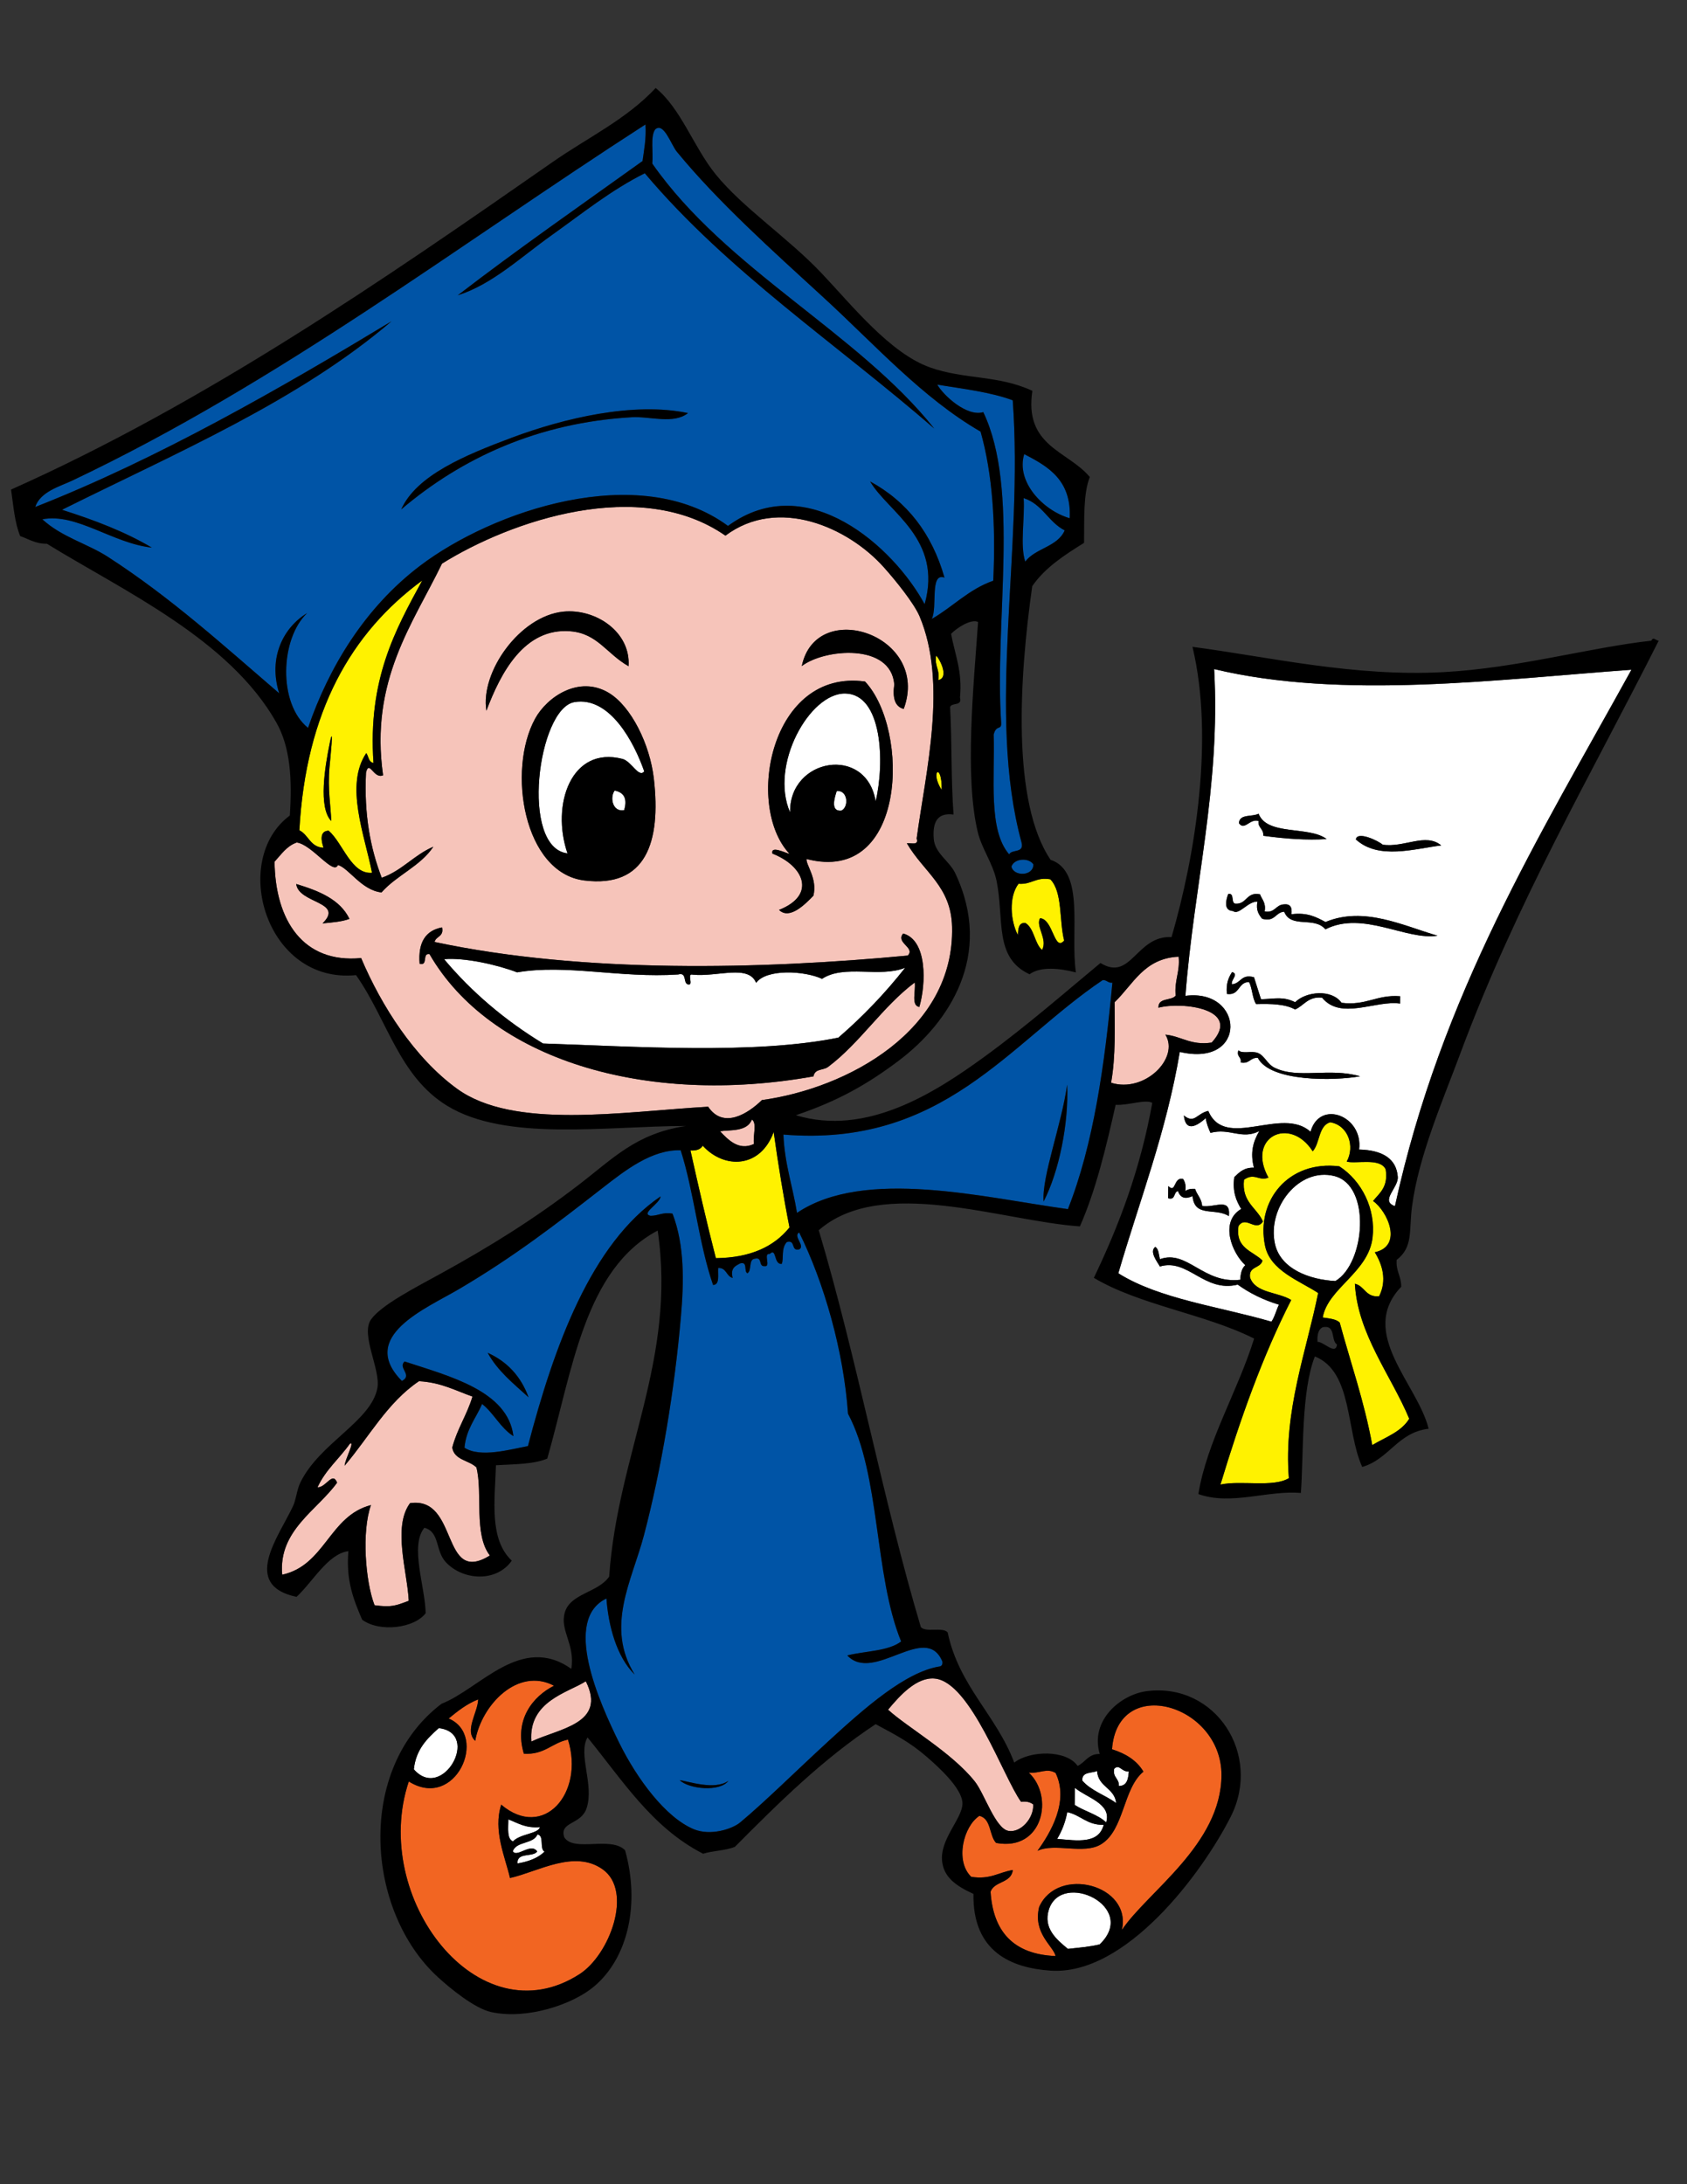<?xml version="1.0" encoding="utf-8"?>
<!-- Generator: Adobe Illustrator 14.0.0, SVG Export Plug-In . SVG Version: 6.00 Build 43363)  -->
<!DOCTYPE svg PUBLIC "-//W3C//DTD SVG 1.0//EN" "http://www.w3.org/TR/2001/REC-SVG-20010904/DTD/svg10.dtd">
<svg version="1.0" xmlns="http://www.w3.org/2000/svg" xmlns:xlink="http://www.w3.org/1999/xlink" x="0px" y="0px" width="612px"
	 height="792px" viewBox="0 0 612 792" enable-background="new 0 0 612 792" xml:space="preserve">
<rect x="0" y="0" width="612" height="792" fill="#333333" stroke="none"/>
<g id="Layer_2_x23_F6C4BA">
	<g>
		<g>
			<path fill="#F6C4BA" d="M272.76,405.94c2,1.25,0.25,6.159,0.77,8.859c-5.66,2.69-9.57-1.78-12.33-4.59
				C264.61,409.63,271.07,410.51,272.76,405.94z"/>
			<path fill="none" d="M237.21,282.42c2.61,22.95-2.85,39.64-25.27,36.84c-21.98-2.74-28.05-39.97-17.82-58.66
				c4.32-7.89,15.9-15.82,26.69-9.39C228.95,256.07,235.79,269.88,237.21,282.42z M225.8,275.18c3.27,0.84,5.9,7.02,7.91,4.53
				c-3.62-10.42-12.45-27.32-25.34-25.12c-13.25,2.27-19.83,52.78-2.5,54.85C199.85,291.95,207.13,270.39,225.8,275.18z
				 M226.44,293.78c1.02-3.6,0.46-6.31-3.45-7.13C221.15,289.09,222.18,294.56,226.44,293.78z"/>
			<path fill="#F6C4BA" d="M374.82,654.28c0.27,5.069-4.57,10.39-8.98,9.609c-4.729-0.83-8.71-13.489-12.16-17.859
				c-8.3-10.53-24.609-19.75-31.52-26.09c4.3-5.16,10.39-11.921,16.97-11.29c13.021,1.27,24.83,35.77,31.28,44.68
				C372.46,653.08,373.8,653.52,374.82,654.28z"/>
			<path fill="#F6C4BA" d="M212.52,609.63c7.72,15.46-9.7,17.08-19.76,21.87C191.57,616.79,206.24,613.71,212.52,609.63z"/>
			<path fill="#F6C4BA" d="M172.83,532.09c2.37,9.2-1.06,24.29,4.89,31.94c-17.94,11.109-11.14-21.57-28.97-18.98
				c-6.42,8.67-0.93,25.07-0.47,35.41c-4.73,1.78-6.29,2.45-12.41,1.6c-3.32-8.63-4.72-26.729-1.29-36.31
				c-15.15,3.88-16.59,21.84-32.2,25.25c-1.49-15.99,12.71-23.36,19.91-33.38c-1.68-4.26-4.05,1.87-7.1,1.68
				c2.88-6.31,7.92-10.41,11.72-15.78c2.01-1.199-1.73,5.54-1.88,7.94c8.84-10.37,15.51-22.95,26.96-30.63
				c7.95,0.42,13.26,3.41,19.41,5.57c-1.98,6.64-5.54,11.659-7.33,18.489C164.75,529.47,170.16,529.45,172.83,532.09z"/>
			<path fill="#F6C4BA" d="M420.25,365.4c8.53-2.27,30.54,0.38,19.31,12.65c-7.71,1.1-10.829-2.27-16.779-2.88
				c5.22,8.55-7.59,21.27-19.71,17.44c1.75-9.73,1.26-20.47,1.27-29.19c6.78-6.5,10.69-15.94,23.24-16.52
				c0.54,5.64-1.62,8.52-1.08,14.15C424.88,362.98,420.1,361.66,420.25,365.4z"/>
			<path fill="#F6C4BA" d="M345.39,336.08c0.92,37.59-37.939,58.55-69,62.82c-4.82,4.729-13.9,10.739-19.5,2.399
				c-31.32,1.82-70.6,8.38-91.1-6.52c-15.43-11.21-27.44-30.06-34.78-47.38c-21.13,2.02-31.16-13.76-31.41-34.94
				c2.41-2.61,4.37-5.68,8.06-6.97c5.57,0.78,13.36,12.11,14.94,8.16c3.94,1.13,8.53,9.16,15.8,9.95
				c5.54-6.27,14.08-9.48,18.81-16.57c-7,2.97-11.35,8.67-18.73,11.26c-4.07-10.6-6.46-22.83-5.7-38.14
				c1.17-4.88,2.76,2.48,6.19,0.97c-4.89-34.39,10.93-55.12,21.37-76.74c24.95-15.58,71.84-31.68,102.83-10.15
				c19.17-14.35,44.51-2.99,57.39,11.39c4.4,4.9,11.061,13.18,13.04,17.87c10.221,24.24,2.24,56.27-1.06,80.55
				c0.85,2.67-2,1.54-3.57,1.72C335.19,316.38,345.03,321.35,345.39,336.08z M333.5,365.13c2.46-8.24,2.97-24.22-5.85-26.63
				c-2.891,3.37,4.529,5.06,1.67,7.99c-52.94,5.01-117.73,6.57-171.68-4.93c0.53-2.16,3.45-1.84,2.73-5.28
				c-5.92,1.1-8.77,5.36-8.14,13.18c3.2,0.89,0.79-3.97,3.58-3.5c21.99,38.09,78.11,55.26,139.29,44.34
				c0.57-2.96,3.47-2.05,5.36-3.47c11.61-8.74,19.71-21.83,31.38-30.57C332.28,359.33,330.42,364.64,333.5,365.13z M327.85,257.06
				c9.86-26.75-31.76-40.63-36.979-15.54c8.18-6.27,32.31-8.46,33.55,6.64C323.77,252.87,324.52,256.22,327.85,257.06z
				 M292.6,311.48c36.38,9.46,37.55-46.97,21.209-64.35c-34.209-4.72-43.7,45.15-27.379,62.49c-1.4-0.27-6.99-3.19-6.2-0.08
				c11.11,4.27,16.27,14.88,2.39,20.4c3.87,3.78,9.66-2.27,12.46-5.15C296.63,318.6,292.29,313.55,292.6,311.48z M211.94,319.26
				c22.42,2.8,27.88-13.89,25.27-36.84c-1.42-12.54-8.26-26.35-16.4-31.21c-10.79-6.43-22.37,1.5-26.69,9.39
				C183.89,279.29,189.96,316.52,211.94,319.26z M228.02,241.57c0.85-12.44-11.97-20.96-23.64-19.79
				c-15.89,1.61-30.23,22.03-27.92,35.93c5.12-13.59,13.67-30.2,30.48-28.81C216.78,229.71,220.03,237.05,228.02,241.57z
				 M126.77,333.18c-3.46-7.11-11.11-10.15-19.31-12.64c0.87,7.17,17.61,6.33,9.55,14.29C120.46,334.48,124.02,334.25,126.77,333.18
				z"/>
		</g>
	</g>
</g>
<g id="Layer_3_x23_FFFFFF">
	<g>
		<g>
			<path fill="#FFFFFF" d="M591.84,242.85c-33.17,60.13-69.04,117.5-85.79,194.5c-5.55-1.909,1.32-6.64,1.03-10.609
				c-0.47-6.431-5.271-9.681-14.03-9.92c1.57-12.19-14.33-18.311-17.62-6.431c-10.35-9.449-31.05,6.87-37.09-7.569
				c-4.24,0.92-4.95,4.84-8.87,1.649c0.69,6.431,5,3.58,7.95,0.99c0.271,2.07,1.021,3.67,1.7,5.33c7.03-1.9,11.34,2.62,17.72-0.65
				c-2.25,3.811-3.359,7.83-1.95,13.261c-3.59-0.101-5.33,1.699-7.13,3.439c-0.72,5.37,0.75,8.601,2.51,11.54
				c-7.909,4.65-3.35,15.97,1.5,20.39c-1.279,1.07-1.72,3.021-1.84,5.28c-13.43,1.58-19.3-11.06-29.12-7.46
				c-0.47-1.59-0.399-3.689-1.71-4.45c-2.3,1.74,0.841,5.53,1.681,7.101c10.229-3.061,16.02,9.569,28.239,6.569
				c4.301,3.101,9.25,5.551,14.95,7.28c-0.989,1.97-1.52,4.42-2.729,6.16c-18.87-5.51-40.65-8.18-55.54-17.55
				c7.71-26.47,17.359-50.96,22.3-80.27c24.75,5.84,23.53-23.12,2.04-20.33c3.03-39.94,12.8-75.75,10.42-118.49
				C486.96,253.79,544.06,246.3,591.84,242.85z M480.82,336.98c13.64-6.91,29.34,4.14,40.689,2.31
				c-12.25-3.52-26.64-10.81-40.649-4.96c-3.29-1.74-6.5-3.57-12.36-2.82c0.28-2.31-0.27-3.81-2.61-3.58
				c-3.14,0.06-3.26,3.24-7.109,2.57c0.56-3.17-0.971-4.3-1.69-6.22c-5.03-0.98-4.64,3.61-8.899,3.42
				c-1.82-0.26-0.16-3.92-2.61-3.58c-0.84,2.22-1.78,6.05,1.689,6.22c2.25,1.67,5.301-3.49,8.9-3.42c-0.62,3.22,0.53,4.72,1.69,6.22
				c4.76,1.3,4.72-2.33,8-2.55C468.36,336.84,476.72,332.13,480.82,336.98z M522.83,306.56c-5.62-4.72-13.51,0.92-21.24-0.28
				c-1.59-1.43-9.27-5.05-9.71-1.9C500.1,311.91,513.28,307.71,522.83,306.56z M507.91,363.9c0.01-0.88,0.02-1.77,0.04-2.65
				c-8.53-0.69-12.311,3.51-21.28,2.37c-3.56-5.04-12.87-4.14-16.82-0.22c-4.3-2.07-6.739-1.3-12.38-1.05
				c-0.83-2.69-1.739-5.3-2.55-8c-4.76-1.31-4.72,2.32-8,2.55c-0.51-1.59,2.64-3.64,0.061-4.43c-1.301,1.95-2.28,4.24-1.881,7.94
				c4.74,0.68,3.94-4.33,8.03-4.32c1.21,2.32,1.15,5.87,2.55,8c5.561-0.17,10.74,0.03,14.141,1.96c3.279-1.41,4.649-4.79,9.79-4.29
				C486.44,370.08,498.99,362.6,507.91,363.9z M493.4,390.27c-11.2-3.25-22.381,1.06-30.95-3.07c-2.8-1.35-3.59-4.37-6.12-5.39
				c-2.25-0.9-5.69,0.46-7.07-0.98c-0.77,2.49,1.221,2.31,0.83,4.44c3.23,0.62,3.42-1.87,6.21-1.69
				C460.79,392.36,484.15,391.94,493.4,390.27z M458.26,303.05c7.78,1.08,15.99,1.69,23,1.19c-6.399-4.84-21.6-1.1-24.67-9.18
				c-2.3,1.22-7.01-0.02-7.13,3.44c2.01,2.87,3.97-1.83,7.1-0.79C456.29,300.3,458.52,300.46,458.26,303.05z M445.81,440.98
				c0.721-6.961-4.989-3-9.689-3.671c-0.2-2.72-1.87-4-2.58-6.229c-1.54-0.08-2.75,0.16-3.55,0.84c0.31-2.05-0.09-3.4-0.82-4.439
				c-3.52-0.801-2.47,5.439-5.35,2.59c-0.021,1.47-0.04,2.949-0.061,4.42c2.83,0.819,1.87-2.271,3.58-2.61
				c0.91,2.57,2.641,2.98,5.28,1.851C433.36,441.65,440.94,437.78,445.81,440.98z"/>
			<path fill="none" d="M237.21,282.42c2.61,22.95-2.85,39.64-25.27,36.84c-21.98-2.74-28.05-39.97-17.82-58.66
				c4.32-7.89,15.9-15.82,26.69-9.39C228.95,256.07,235.79,269.88,237.21,282.42z M225.8,275.18c3.27,0.84,5.9,7.02,7.91,4.53
				c-3.62-10.42-12.45-27.32-25.34-25.12c-13.25,2.27-19.83,52.78-2.5,54.85C199.85,291.95,207.13,270.39,225.8,275.18z
				 M226.44,293.78c1.02-3.6,0.46-6.31-3.45-7.13C221.15,289.09,222.18,294.56,226.44,293.78z"/>
			<path fill="#FFFFFF" d="M484.07,426.44c13.479,3.409,11.21,31.689,0.38,38.069c-9.36-0.47-19.97-4.37-21.95-13.569
				C459.7,437.97,471.18,423.18,484.07,426.44z"/>
			<path fill="#FFFFFF" d="M404.2,641.38c1.899-1.92,2.6,1.18,5.3,0.96c-0.19,2.79-0.69,5.271-3.61,5.26
				C406.07,644.81,403.58,644.62,404.2,641.38z"/>
			<path fill="#FFFFFF" d="M398,642.19c0.33,5.79,6.33,6.06,6.92,11.6c-3.939-2.86-9.15-4.48-12.28-8.13
				C392.38,642.4,395.9,643.03,398,642.19z"/>
			<path fill="#FFFFFF" d="M389.95,648.28c4.149,3.55,13.45,5.68,11.34,12.54c-3.01-2.891-7.84-4.021-11.42-6.351
				C389.89,652.41,389.92,650.34,389.95,648.28z"/>
			<path fill="#FFFFFF" d="M387.18,657.09c4.9,1.05,7.11,4.73,13.21,4.61c-1.83,6.96-9.42,5.77-16.88,5.08
				C385.19,664.03,386.46,660.84,387.18,657.09z"/>
			<path fill="#FFFFFF" d="M380.51,692.42c4.58-14.34,32.681-1.01,18.42,12.63c-3.529,0.86-7.569,1.19-11.52,1.62
				C383.34,703.34,378.35,699.18,380.51,692.42z"/>
			<path fill="#FFFFFF" d="M298.22,354.93c8.09-5.34,20.97-0.26,30.16-4.03c-7.29,9.26-15.38,17.71-24.24,25.35
				c-30.62,6.23-74.63,3.17-107.15,2.13c-13.8-8.41-25.8-18.56-35.89-30.58c7.55-0.64,19.42,2.06,26.5,4.78
				c17.89-3.05,37.23,2.16,58.41,0.77c3.31-0.89,1.7,3.01,3.5,3.59c2.39,0.66-0.58-4.18,1.81-3.52c9.09,0.87,20.21-3.81,22.98,2.96
				C278.09,351.23,291.85,351.99,298.22,354.93z"/>
			<path fill="#FFFFFF" d="M306.67,251.47c13.44,0.27,14.33,25.05,11,39.09c-3.4-20.56-31.46-15.69-31.04,4.02
				C279.1,277.41,293.72,251.2,306.67,251.47z"/>
			<path fill="#FFFFFF" d="M303.55,286.83c4.03-0.42,4.49,5.78,1.68,7.11C301.03,294.36,302.88,288.89,303.55,286.83z"/>
			<path fill="#FFFFFF" d="M233.71,279.71c-2.01,2.49-4.64-3.69-7.91-4.53c-18.67-4.79-25.95,16.77-19.93,34.26
				c-17.33-2.07-10.75-52.58,2.5-54.85C221.26,252.39,230.09,269.29,233.71,279.71z"/>
			<path fill="#FFFFFF" d="M222.99,286.65c3.91,0.82,4.47,3.53,3.45,7.13C222.18,294.56,221.15,289.09,222.99,286.65z"/>
			<path fill="#FFFFFF" d="M194.97,665.17c2.59,0.39,0.64,5.21,2.57,6.24c-2.37,2.35-5.81,3.6-9.79,4.29
				c-0.31-4.2,5.49-2.141,7.14-4.33c-2.27-3.42-7.43,2.439-8.86-0.12C187.38,667.55,193.51,668.76,194.97,665.17z"/>
			<path fill="#FFFFFF" d="M184.42,659.72c3.44,1.311,6.22,3.261,11.47,2.811c-0.69,2.47-7.1,2.33-9.81,5.18
				C183.83,666.7,184.41,662.94,184.42,659.72z"/>
			<path fill="#FFFFFF" d="M159.18,626.63c15.38,1.76,1.3,26.82-9.05,14.93C150.91,634.29,154.97,630.38,159.18,626.63z"/>
		</g>
	</g>
</g>
<g id="Layer_4_x23_0054A6">
	<g>
		<g>
			<path fill="none" d="M237.21,282.42c2.61,22.95-2.85,39.64-25.27,36.84c-21.98-2.74-28.05-39.97-17.82-58.66
				c4.32-7.89,15.9-15.82,26.69-9.39C228.95,256.07,235.79,269.88,237.21,282.42z M225.8,275.18c3.27,0.84,5.9,7.02,7.91,4.53
				c-3.62-10.42-12.45-27.32-25.34-25.12c-13.25,2.27-19.83,52.78-2.5,54.85C199.85,291.95,207.13,270.39,225.8,275.18z
				 M226.44,293.78c1.02-3.6,0.46-6.31-3.45-7.13C221.15,289.09,222.18,294.56,226.44,293.78z"/>
			<path fill="#0054A6" d="M366.93,314.23c0.971-3.01,6.311-3.35,7.971-0.78C374.85,317.85,367.68,317.84,366.93,314.23z"/>
			<path fill="#0054A6" d="M370.58,305.43c1.09,4.1-3.5,2.39-4.48,4.36c-7.67-8.84-5.149-27.6-5.619-43.45
				c0.96-3.79,2.949-1.32,2.71-4.39c-2.46-36.74,6.869-84.57-6.48-112.51c-5.94,1.82-14.49-6.09-16.68-9.96
				c9.47,1.54,19.359,2.69,27.359,5.67C371.39,199.51,357.75,258.42,370.58,305.43z"/>
			<path fill="#0054A6" d="M386.24,192.32c-2.59,6-10.63,6.42-14.311,11.32c-1.979-5.94-0.09-15.64-0.58-23.02
				C378.13,182.75,380.34,189.33,386.24,192.32z"/>
			<path fill="#0054A6" d="M371.56,164.68c8.83,4.51,17.171,9.5,16.511,23.24C378.13,185.02,368.51,174.47,371.56,164.68z"/>
			<path fill="#0054A6" d="M400.02,355.39c1.591-0.09,1.851,1.11,3.53,0.93c-2.81,30.01-6.88,58.73-16.14,82.121
				c-30.32-4.141-73.65-15.16-98.28,1.35c-1.54-9.56-4.5-17.75-4.93-28.39C342.12,416.15,366.05,378.24,400.02,355.39z
				 M378.6,435.67c5.551-10.75,9.16-28.27,8.53-42.38C385.22,407.46,377.83,426.86,378.6,435.67z"/>
			<path fill="#0054A6" d="M341.87,602.49c0.13,1.04-0.22,1.58-0.91,1.76c-12.43,1.92-27.33,15.12-40.2,26.91
				c-12.43,11.399-23.15,22.1-32.26,29.68c-2.85,2.37-10.75,4.98-16.85,2.43c-10.08-4.21-20.43-17.979-27.03-31.34
				c-7.44-15.069-20.55-44.689-4.62-52.3c0.7,9.75,3.65,21.11,10.26,27.58c-10.8-17.35-0.99-34.09,3.32-50.41
				c6.33-23.939,11.14-52.729,13.45-79.5c1.06-12.319,1.4-25.59-3.05-37.22c-3.55-0.66-5.06,0.78-7.98,0.78
				c-3.72-0.79,3.45-4.42,3.64-7.03c-25.23,17.16-38.61,54.26-48.12,90.54c-6.44,1.17-17.23,4.35-23.02,0.58
				c0.64-6.82,4.16-10.67,6.4-15.851c4.3,3.391,6.64,8.681,11.36,11.66c-2-16.43-23.15-21.71-39.48-27.08
				c-2.59,2.351,3.12,4.94-0.98,7.07c-16.01-16.18,8.71-26.23,20.8-33.36c19.86-11.71,34.84-23.27,51.83-36.5
				c8.43-6.56,18.05-14.109,28.51-13.79c4.89,15.33,6.54,33.83,11.75,48.851c2.53-0.09,1.66-3.67,1.85-6.17
				c3.11-0.12,2.87,3.02,5.26,3.609c-0.91-3.63,1.01-4.35,2.73-5.279c2.87-0.75,1.2,2.899,2.61,3.58
				c1.72-0.921,0.28-5.101,2.72-5.28c2.86-0.74,1.18,2.93,3.51,2.7c2.46,0.43-0.63-4.83,1.83-4.4c2.65-2.479,1.35,3.82,4.38,3.6
				c0.84-1.8-0.32-5.59,1.87-7.939c3.31-0.9,1.36,3.34,4.39,2.71c2.55-1.23-2.34-4.83,0.08-6.19
				c9.06,18.261,16.15,43.101,17.72,65.74c11.851,22.25,9.38,58.44,19.271,82.58c-4.69,3.56-12.98,3.42-19.54,5.06
				C317.02,610.54,335.85,588.01,341.87,602.49z M264.27,645.73c-5.09,3.56-14.71,0.109-17.7-0.23
				C249.9,648.72,261.09,649.9,264.27,645.73z M191.75,506.67c-2.74-7.52-7.67-12.91-14.83-16.13
				C180.56,497.18,186.34,501.75,191.75,506.67z"/>
			<path fill="#0054A6" d="M355.73,156.51c4.329,15.3,5.55,33.62,4.6,54.06c-8.91,3.11-14.66,9.47-22.311,13.87
				c2.16-4.21-0.829-16.97,4.62-14.99c-4.55-15.96-13.55-27.57-26.979-34.88c6.359,11.01,26.46,20.8,19.77,44.52
				c-11.109-20.58-42.67-49.37-71.33-28.39c-32.4-23.82-85.66-5.33-111.73,14.46c-20.07,15.23-33.11,36.89-40.62,58.78
				c-10.99-8.84-10.05-32.43-0.33-41.62c-8.51,5.13-14.25,16.02-10.13,29.08c-19.97-17.14-39.19-34.68-62.19-49.51
				c-7.47-4.81-16.72-7.13-23.73-13.59c12.31-2.42,25.53,8.74,39.7,10.26c-9.66-5.73-20.84-9.99-32.57-13.71
				c41.78-20.8,85.66-39.44,119.53-68.35c-40.53,24.47-84.79,49.9-129.25,67.34c1.82-5.57,8.96-7.46,13.4-9.56
				c75.18-35.67,139.63-85.13,207.98-129.15c0.32,5.12-0.49,9.06-1.06,13.26c-22.47,16.11-45.23,31.91-67.04,48.69
				c12.5-3.96,22.89-13.84,33.92-21.68c11.13-7.92,21.82-16.56,33.94-22.57c30.07,35.66,69.75,61.96,105.01,92.57
				c-27.689-34.78-75.4-57.62-102.3-96.08c0.43-4.03-0.77-9.76,1.04-12.38c3.09-2.86,5.79,5.55,7.86,8.07
				c14.97,18.23,34.49,35.69,53.3,52.94C317.26,124.84,334.61,144.32,355.73,156.51z M229.21,151.29c6.67-0.38,15.1,2.65,20.38-1.5
				c-19.72-4.16-45.09,1.88-63.85,8.89c-16.99,6.35-34.63,13.64-40.19,26.03C167.57,166,195.27,153.23,229.21,151.29z"/>
		</g>
	</g>
</g>
<g id="Layer_5_x23_FFF200">
	<g>
		<g>
			<path fill="#FFF200" d="M280.67,410.47c1.65,11.79,3.52,23.36,5.74,34.601c-5.66,7.05-14.32,11.01-26.71,11.149
				c-3.3-12.8-6.29-25.91-9.22-39.069c2.2,0.159,3.68-0.41,4.45-1.71C262.73,424,275.85,423.69,280.67,410.47z"/>
			<path fill="#FFF200" d="M511.23,514.44c-2.9,4.8-8.631,6.689-13.41,9.56c-2.891-15.82-7.811-29.67-11.801-44.42
				c-1.319-1.33-3.869-1.48-6.17-1.85c1.851-10.61,16.62-16.351,18.08-28.98c1.2-10.27-3.83-20.51-12.05-25.83
				c-18.45-2.28-30.37,12.46-26.939,28.86c1.89,8.979,12.489,12.63,19.25,17.069c-4.221,21.091-12.591,42.69-10.62,67.141
				c-5.67,3.46-17.38,0.7-24.82,2.33c7.17-23.74,15.26-46.53,25.67-66.94c-4.75-2.939-13.04-2.439-14.939-8.17
				c-0.561-4.16,3.859-3.21,4.51-6.13c-3.54-3.54-9.91-4.33-8.69-12.51c2.67-3.99,6.21,2.33,8.87-1.65
				c-2.25-5.09-7.8-6.97-6.88-15.14c3.85-2.721,5.43,0.67,8.87-0.771c-8.13-14.59,7.729-22.58,16.06-9.529
				c2.66-2.95,2.05-9.25,6.33-10.54c6.58,1.069,9.05,8.75,6.01,14.25c3.24,0.96,12.11-1.54,14.131,2.84
				c0.989,6.399-2.19,8.52-4.58,11.45c5.34,3.8,10.909,16.34,0.64,18.6c2.77,4.55,4.46,10.18,1.56,15.95
				c-4.96,0.46-5.17-3.7-8.79-4.54C492.5,483.76,504.66,498.7,511.23,514.44z"/>
			<path fill="#FFF200" d="M386.05,341.04c-3.609,4.28-3.99-7.86-8.75-8.08c-1.7,2.91,2.9,7.6,0.73,11.52
				c-2.811-2.51-2.771-7.79-6.061-9.82c-2.489-0.16-2.58,2.13-2.72,4.39c-2.7-5.2-3.35-13.86,0.25-18.59
				c4.74,0.38,6.25-2.55,11.53-1.62C385.54,323.48,384.2,333.81,386.05,341.04z"/>
			<path fill="#FFF200" d="M341.62,286.45C337.19,279.6,341.79,276.2,341.62,286.45L341.62,286.45z"/>
			<path fill="#FFF200" d="M339.61,237.74c1.319,1.19,4.84,8.06,0.77,8.86C341.05,242.74,338.94,241.59,339.61,237.74z"/>
			<path fill="#FFF200" d="M153.18,210.48c-9.83,18.02-19.77,35.92-17.69,66.16c-1.82-0.27-1.74-2.38-2.61-3.57
				c-7.9,11.66-0.57,29.77,2.08,43.4c-7.55,0.65-10.51-10.73-15.73-15.26c-3.48,0.08-2.64,3.94-1.86,6.18
				c-4.87-0.2-5.38-4.66-8.77-6.32C110.97,258.05,127.37,229.43,153.18,210.48z M119.53,278.2c0.21-2.34,1.74-16.78,0.12-8.85
				c-1.75,8.51-4.24,23.44,0.51,28.34C120.03,292.38,118.81,286.3,119.53,278.2z"/>
		</g>
	</g>
</g>
<g id="Layer_6_x23_F26522">
	<g>
		<g>
			<path fill="none" d="M237.21,282.42c2.61,22.95-2.85,39.64-25.27,36.84c-21.98-2.74-28.05-39.97-17.82-58.66
				c4.32-7.89,15.9-15.82,26.69-9.39C228.95,256.07,235.79,269.88,237.21,282.42z M225.8,275.18c3.27,0.84,5.9,7.02,7.91,4.53
				c-3.62-10.42-12.45-27.32-25.34-25.12c-13.25,2.27-19.83,52.78-2.5,54.85C199.85,291.95,207.13,270.39,225.8,275.18z
				 M226.44,293.78c1.02-3.6,0.46-6.31-3.45-7.13C221.15,289.09,222.18,294.56,226.44,293.78z"/>
			<path fill="#F26522" d="M403.41,634.29c2.01-27.29,39.79-16.29,39.71,9.38c-0.07,25.19-27,42.41-36.15,56.18
				c3.84-16.43-23.29-23.47-29.989-8.369c-2.341,9.569,5.17,14.18,5.96,17.789c-15.221-0.609-22.66-8.8-23.591-23.329
				c1.42-3.921,7.53-3.04,8.07-7.86c-5.06,0.78-8.17,3.57-15.08,2.46c-5.99-5.771-2.8-18.35,2.95-22.1
				c4.37,0.989,3.49,7.079,6.07,9.819c17.02,3.16,21.149-16.899,11.84-25.51c4.2,0.39,6.41-1.79,9.74,0.12
				c5.029,10.38-2,21.96-6.57,28.25c6.26-2.98,16.8,1.439,23.05-2.36c8.5-5.17,7.9-20.22,15.39-26.35
				C412.41,638.34,408.38,635.86,403.41,634.29z"/>
			<path fill="#F26522" d="M218.7,677.88c10.98,7.9,2.52,30.89-8.47,37.96c-36.76,23.65-76.02-27.78-61.93-69.87
				c16.96,10.66,29.01-16.64,14.47-22.83c3.23-2.659,6.51-5.279,10.71-6.939c-0.19,4.92-5.11,11.34-1.08,15.04
				c2.25-13,15.44-26.891,28.59-19.99c-7.54,3.79-14.64,12.26-10.95,24.65c7.47,0.479,10.17-3.92,16.01-5.11
				c6.06,19.46-8.91,36.59-24.22,23.59c-3.02,9.36,1.43,18.99,3.19,26.601C195.27,678.67,208.43,670.5,218.7,677.88z"/>
		</g>
	</g>
</g>
<g id="Layer_1_x23_000000">
	<g>
		<g>
			<path fill="none" d="M622.3,14.85c-3.31,250.19-6.62,500.38-9.93,750.57c-212.13-2.81-424.26-5.61-636.39-8.42
				c3.31-250.49,6.63-500.97,9.94-751.46c211.25,2.8,422.49,5.6,633.74,8.39C620.92,13.87,622.17,13.82,622.3,14.85z M601.72,232.35
				c-1.05-0.14-1.989-1.6-2.66-0.03c-22.38,2.45-48.3,9.94-75.39,11.39c-32.439,1.75-63.22-5.49-91.07-9.17
				c7.94,33.08,1,75.78-7.59,105.25c-12.83-0.68-14.63,16.31-25.79,9.39c-12.35,10.22-26.55,22.68-42.06,33.97
				c-18.17,13.24-42.92,28.97-68.44,21.23c14.96-5.05,25.72-11.01,37.44-19.87c18.04-13.63,34.47-38.14,20.37-67.89
				c-2.11-4.46-7.4-7.19-7.8-12.5c-0.461-6.09,1.35-9.53,7.199-8.76c-0.949-12.47-0.56-26.25-1.26-38.97
				c0.58-1.79,4.48-0.18,3.59-3.49c0.92-9.63-1.88-15.64-3.229-23.06c2.01-2.14,7.34-5.58,9.79-4.3
				c-1.641,23.35-4.931,55.97-0.12,76.14c1.45,6.09,5.56,11.46,6.84,17.79c2.83,13.94-1.021,27.79,11.95,33.8
				c4.109-3,11.26-2.11,16.83-0.66c-2.181-14.48,3.489-36.6-9.2-40.85c-14.13-20.9-11.39-65.89-6.65-99.23
				c4.73-6.81,11.73-11.28,18.8-15.69c0.11-8.56-0.34-17.69,2.08-23.87c-7.88-9.51-23.92-11.07-20.83-31.26
				c-12.55-5.79-24.619-4.05-37.069-8.46c-14.641-5.19-28.46-22.65-39.38-34.16c-12.35-13.03-28.49-23.61-38.48-35.92
				c-7.94-9.8-12.52-23.77-21.72-31.27c-10.81,11.51-24.47,17.84-37.53,26.94C138.92,101.63,74.57,146.02,4.01,177.52
				c0.86,5.86,1.32,12.11,3.32,16.87c3.11,1.05,5.48,2.81,9.7,2.78c27.78,17.11,66.14,34.56,83.24,64.84
				c5.01,8.87,5.77,20.31,4.86,33.71c-21.72,16.11-8.64,61.15,24.03,57.86c11.37,16.15,15.55,36.65,33.01,47.35
				c21.34,13.09,57.46,7.4,86.66,7.351c-18.18,2.779-26.15,11.6-39.24,21.609c-16.03,12.25-31.66,22.03-50,32.091
				c-9.19,5.039-21.32,11.26-25.01,16.489c-3.85,5.48,3.56,18.17,2.33,24.82c-2.22,12.03-20.84,19.86-27.89,34.15
				c-1.38,2.8-1.54,6.21-2.78,8.819c-5.31,11.19-18.74,28.521,1.34,32.771c5.85-5.41,11.44-15.681,18.81-16.57
				c-0.95,10.83,2.01,17.85,4.98,24.85c6.43,4.721,18.99,3.03,23.05-2.35c-0.15-9.51-5.84-24.44-0.47-30.99
				c5.68,1.511,3.88,8.311,7.8,12.5c6.22,6.65,18.35,7.37,23.91-0.569c-8.27-7.78-6.15-21.841-5.74-34.601
				c6.61-0.39,13.67-0.319,18.62-2.41c9.11-31.92,13.51-68.67,40.05-82.68c6.89,46.74-14.52,80.78-17.6,125.47
				c-4.02,5.87-14.1,6.03-16.11,13.07c-1.85,6.5,3.82,11.43,2.39,20.39c-18.21-12.85-33.13,7.21-47.09,12.65
				c-31.22,23.69-27.48,75.21-1.31,99.14c4.47,4.08,13.26,11.32,19.31,12.65c12.91,2.83,29.51-2.7,37.3-9.25
				c12.52-10.53,16.68-30.17,11.28-49.42c-5.25-5.28-18.58,0.83-22.07-4.72c-1.84-5.771,6.07-4.37,8.11-10.521
				c2.83-8.54-3.23-19.59,0.34-25.67c12.61,15.39,23.3,32.65,41.93,42.17c3.57-1.13,8.24-1.12,11.54-2.51
				c15.89-15.98,31.9-31.84,51.05-44.47c6.47,3.489,12.18,6.329,18.439,11.75c3.7,3.21,13.051,11.42,13.051,17
				c0.01,5.52-8.37,13.02-7.36,21.14c0.69,5.58,4.89,8.71,11.35,11.66c-0.31,21.22,14,26.85,27.96,27.819
				c27.271,1.881,54.96-35.25,65.37-55.8c11.44-22.58-5.5-48.689-30.39-45.55c-9.561,1.21-20.75,10.61-17.12,22.79
				c-4.18-0.1-5.21,3.03-8.02,4.32c-4.171-5.95-17.41-5.58-23-1.19c-6.5-17.26-20.04-27.66-24.16-47.229
				c-1.79-2.051-7.931,0.14-9.721-1.9c-13.88-46.48-23.159-97.43-37.04-143.91c22.78-19.93,66.58-3.31,94.74-1.399
				c5.811-13.171,9.46-28.561,12.971-44.091c4.42,0.32,10.729-2.109,13.289-0.71c-4.3,23.99-12.06,44.431-21.199,63.46
				c16.72,9.94,40.39,13.091,58.14,22.021c-5.91,19.06-17.16,37.38-20.22,56.38c11.85,4.26,25.22-1.47,37.18-0.39
				c1.05-14.03,0.03-36.721,5.08-49.511c13.78,5.511,11.21,26.95,17.18,40.07c9.78-2.81,12.851-12.53,24.08-13.85
				c-3.91-16.16-25.89-34.75-9.939-51.471c0.05-3.83-1.98-5.649-1.641-9.76c6.061-4.66,4.4-10.57,5.57-19.41
				c2.41-18.31,11.11-38.229,17.55-55.53C550.38,326.67,577.09,281.22,601.72,232.35z"/>
			<path d="M599.06,232.32c0.671-1.57,1.61-0.11,2.66,0.03c-24.63,48.87-51.34,94.32-71.92,149.55
				c-6.439,17.3-15.14,37.22-17.55,55.53c-1.17,8.84,0.49,14.75-5.57,19.41c-0.34,4.11,1.69,5.93,1.641,9.76
				c-15.95,16.721,6.029,35.311,9.939,51.471c-11.229,1.319-14.3,11.04-24.08,13.85c-5.97-13.12-3.399-34.56-17.18-40.07
				c-5.05,12.79-4.03,35.48-5.08,49.511c-11.96-1.08-25.33,4.649-37.18,0.39c3.06-19,14.31-37.32,20.22-56.38
				c-17.75-8.93-41.42-12.08-58.14-22.021c9.14-19.029,16.899-39.47,21.199-63.46c-2.56-1.399-8.869,1.03-13.289,0.71
				c-3.511,15.53-7.16,30.92-12.971,44.091c-28.16-1.91-71.96-18.53-94.74,1.399c13.88,46.48,23.16,97.43,37.04,143.91
				c1.79,2.04,7.931-0.15,9.721,1.9c4.12,19.569,17.66,29.97,24.16,47.229c5.59-4.39,18.829-4.76,23,1.19
				c2.81-1.29,3.84-4.42,8.02-4.32c-3.63-12.18,7.56-21.58,17.12-22.79c24.89-3.14,41.83,22.97,30.39,45.55
				c-10.41,20.55-38.1,57.681-65.37,55.8c-13.96-0.97-28.27-6.6-27.96-27.819c-6.46-2.95-10.659-6.08-11.35-11.66
				c-1.01-8.12,7.37-15.62,7.36-21.14c0-5.58-9.351-13.79-13.051-17c-6.26-5.421-11.97-8.261-18.439-11.75
				c-19.15,12.63-35.16,28.489-51.05,44.47c-3.3,1.39-7.97,1.38-11.54,2.51c-18.63-9.52-29.32-26.78-41.93-42.17
				c-3.57,6.08,2.49,17.13-0.34,25.67c-2.04,6.15-9.95,4.75-8.11,10.521c3.49,5.55,16.82-0.561,22.07,4.72
				c5.4,19.25,1.24,38.89-11.28,49.42c-7.79,6.55-24.39,12.08-37.3,9.25c-6.05-1.33-14.84-8.57-19.31-12.65
				c-26.17-23.93-29.91-75.449,1.31-99.14c13.96-5.44,28.88-25.5,47.09-12.65c1.43-8.96-4.24-13.89-2.39-20.39
				c2.01-7.04,12.09-7.2,16.11-13.07c3.08-44.689,24.49-78.729,17.6-125.47c-26.54,14.01-30.94,50.76-40.05,82.68
				c-4.95,2.091-12.01,2.021-18.62,2.41c-0.41,12.76-2.53,26.82,5.74,34.601c-5.56,7.939-17.69,7.22-23.91,0.569
				c-3.92-4.189-2.12-10.989-7.8-12.5c-5.37,6.55,0.32,21.48,0.47,30.99c-4.06,5.38-16.62,7.07-23.05,2.35
				c-2.97-7-5.93-14.02-4.98-24.85c-7.37,0.89-12.96,11.16-18.81,16.57c-20.08-4.25-6.65-21.58-1.34-32.771
				c1.24-2.609,1.4-6.02,2.78-8.819c7.05-14.29,25.67-22.12,27.89-34.15c1.23-6.65-6.18-19.34-2.33-24.82
				c3.69-5.229,15.82-11.45,25.01-16.489c18.34-10.061,33.97-19.841,50-32.091c13.09-10.01,21.06-18.83,39.24-21.609
				c-29.2,0.05-65.32,5.739-86.66-7.351c-17.46-10.7-21.64-31.2-33.01-47.35c-32.67,3.29-45.75-41.75-24.03-57.86
				c0.91-13.4,0.15-24.84-4.86-33.71c-17.1-30.28-55.46-47.73-83.24-64.84c-4.22,0.03-6.59-1.73-9.7-2.78
				c-2-4.76-2.46-11.01-3.32-16.87c70.56-31.5,134.91-75.89,196.33-118.68c13.06-9.1,26.72-15.43,37.53-26.94
				c9.2,7.5,13.78,21.47,21.72,31.27c9.99,12.31,26.13,22.89,38.48,35.92c10.92,11.51,24.74,28.97,39.38,34.16
				c12.45,4.41,24.52,2.67,37.069,8.46c-3.09,20.19,12.95,21.75,20.83,31.26c-2.42,6.18-1.97,15.31-2.08,23.87
				c-7.069,4.41-14.069,8.88-18.8,15.69c-4.739,33.34-7.479,78.33,6.65,99.23c12.689,4.25,7.02,26.37,9.2,40.85
				c-5.57-1.45-12.721-2.34-16.83,0.66c-12.971-6.01-9.12-19.86-11.95-33.8c-1.28-6.33-5.39-11.7-6.84-17.79
				c-4.811-20.17-1.521-52.79,0.12-76.14c-2.45-1.28-7.78,2.16-9.79,4.3c1.35,7.42,4.149,13.43,3.229,23.06
				c0.891,3.31-3.01,1.7-3.59,3.49c0.7,12.72,0.311,26.5,1.26,38.97c-5.85-0.77-7.66,2.67-7.199,8.76
				c0.399,5.31,5.689,8.04,7.8,12.5c14.1,29.75-2.33,54.26-20.37,67.89c-11.72,8.86-22.48,14.82-37.44,19.87
				c25.52,7.74,50.27-7.99,68.44-21.23c15.51-11.29,29.71-23.75,42.06-33.97c11.16,6.92,12.96-10.07,25.79-9.39
				c8.59-29.47,15.53-72.17,7.59-105.25c27.851,3.68,58.631,10.92,91.07,9.17C550.76,242.26,576.68,234.77,599.06,232.32z
				 M506.05,437.35c16.75-77,52.62-134.37,85.79-194.5c-47.78,3.45-104.88,10.94-151.38-0.24c2.38,42.74-7.39,78.55-10.42,118.49
				c21.49-2.79,22.71,26.17-2.04,20.33c-4.94,29.31-14.59,53.8-22.3,80.27c14.89,9.37,36.67,12.04,55.54,17.55
				c1.21-1.74,1.74-4.19,2.729-6.16c-5.7-1.729-10.649-4.18-14.95-7.28c-12.22,3-18.01-9.63-28.239-6.569
				c-0.84-1.57-3.98-5.36-1.681-7.101c1.311,0.761,1.24,2.86,1.71,4.45c9.82-3.6,15.69,9.04,29.12,7.46
				c0.12-2.26,0.561-4.21,1.84-5.28c-4.85-4.42-9.409-15.739-1.5-20.39c-1.76-2.939-3.229-6.17-2.51-11.54
				c1.8-1.74,3.54-3.54,7.13-3.439c-1.409-5.431-0.3-9.45,1.95-13.261c-6.38,3.271-10.689-1.25-17.72,0.65
				c-0.68-1.66-1.43-3.26-1.7-5.33c-2.95,2.59-7.26,5.44-7.95-0.99c3.92,3.19,4.63-0.729,8.87-1.649
				c6.04,14.439,26.74-1.88,37.09,7.569c3.29-11.88,19.19-5.76,17.62,6.431c8.76,0.239,13.561,3.489,14.03,9.92
				C507.37,430.71,500.5,435.44,506.05,437.35z M497.82,524c4.779-2.87,10.51-4.76,13.41-9.56
				c-6.57-15.74-18.73-30.681-19.711-48.95c3.62,0.84,3.83,5,8.79,4.54c2.9-5.771,1.21-11.4-1.56-15.95
				c10.27-2.26,4.7-14.8-0.64-18.6c2.39-2.931,5.569-5.051,4.58-11.45c-2.021-4.38-10.891-1.88-14.131-2.84
				c3.04-5.5,0.57-13.181-6.01-14.25c-4.28,1.29-3.67,7.59-6.33,10.54c-8.33-13.051-24.189-5.061-16.06,9.529
				c-3.44,1.44-5.021-1.95-8.87,0.771c-0.92,8.17,4.63,10.05,6.88,15.14c-2.66,3.98-6.2-2.34-8.87,1.65
				c-1.22,8.18,5.15,8.97,8.69,12.51c-0.65,2.92-5.07,1.97-4.51,6.13c1.899,5.73,10.189,5.23,14.939,8.17
				c-10.41,20.41-18.5,43.2-25.67,66.94c7.44-1.63,19.15,1.13,24.82-2.33c-1.971-24.45,6.399-46.05,10.62-67.141
				c-6.761-4.439-17.36-8.09-19.25-17.069c-3.431-16.4,8.489-31.141,26.939-28.86c8.22,5.32,13.25,15.561,12.05,25.83
				c-1.46,12.63-16.229,18.37-18.08,28.98c2.301,0.369,4.851,0.52,6.17,1.85C490.01,494.33,494.93,508.18,497.82,524z
				 M484.45,464.51c10.83-6.38,13.1-34.66-0.38-38.069c-12.891-3.261-24.37,11.529-21.57,24.5
				C464.48,460.14,475.09,464.04,484.45,464.51z M477.96,486.56c2.2-0.119,6.6,5,7.07,0.971c-2.36-1.49-0.28-7.3-5.23-6.261
				C478.24,482.06,477.81,484.01,477.96,486.56z M443.12,643.67c0.08-25.67-37.7-36.67-39.71-9.38c4.97,1.57,9,4.05,11.399,8.12
				c-7.489,6.13-6.89,21.18-15.39,26.35c-6.25,3.8-16.79-0.62-23.05,2.36c4.57-6.29,11.6-17.87,6.57-28.25
				c-3.33-1.91-5.54,0.27-9.74-0.12c9.31,8.61,5.18,28.67-11.84,25.51c-2.58-2.74-1.7-8.83-6.07-9.819
				c-5.75,3.75-8.94,16.329-2.95,22.1c6.91,1.11,10.021-1.68,15.08-2.46c-0.54,4.82-6.65,3.939-8.07,7.86
				c0.931,14.529,8.37,22.72,23.591,23.329c-0.79-3.609-8.301-8.22-5.96-17.789c6.699-15.101,33.829-8.061,29.989,8.369
				C416.12,686.08,443.05,668.86,443.12,643.67z M439.56,378.05c11.23-12.27-10.779-14.92-19.31-12.65
				c-0.15-3.74,4.63-2.42,6.25-4.35c-0.54-5.63,1.62-8.51,1.08-14.15c-12.55,0.58-16.46,10.02-23.24,16.52
				c-0.01,8.72,0.48,19.46-1.27,29.19c12.12,3.83,24.93-8.89,19.71-17.44C428.73,375.78,431.85,379.15,439.56,378.05z M409.5,642.34
				c-2.7,0.22-3.4-2.88-5.3-0.96c-0.62,3.24,1.87,3.43,1.689,6.22C408.81,647.61,409.31,645.13,409.5,642.34z M403.55,356.32
				c-1.68,0.18-1.939-1.02-3.53-0.93c-33.97,22.85-57.899,60.76-115.819,56.01c0.43,10.64,3.39,18.83,4.93,28.39
				c24.63-16.51,67.96-5.49,98.28-1.35C396.67,415.05,400.74,386.33,403.55,356.32z M404.92,653.79c-0.59-5.54-6.59-5.81-6.92-11.6
				c-2.1,0.84-5.62,0.21-5.36,3.47C395.77,649.31,400.98,650.93,404.92,653.79z M401.29,660.82c2.11-6.86-7.19-8.99-11.34-12.54
				c-0.03,2.06-0.061,4.13-0.08,6.189C393.45,656.8,398.28,657.93,401.29,660.82z M400.39,661.7c-6.1,0.12-8.31-3.561-13.21-4.61
				c-0.72,3.75-1.989,6.94-3.67,9.69C390.97,667.47,398.56,668.66,400.39,661.7z M398.93,705.05
				c14.261-13.64-13.84-26.97-18.42-12.63c-2.16,6.76,2.83,10.92,6.9,14.25C391.36,706.24,395.4,705.91,398.93,705.05z
				 M388.07,187.92c0.66-13.74-7.681-18.73-16.511-23.24C368.51,174.47,378.13,185.02,388.07,187.92z M377.3,332.96
				c4.76,0.22,5.141,12.36,8.75,8.08c-1.85-7.23-0.51-17.56-5.02-22.2c-5.28-0.93-6.79,2-11.53,1.62
				c-3.6,4.73-2.95,13.39-0.25,18.59c0.14-2.26,0.23-4.55,2.72-4.39c3.29,2.03,3.25,7.31,6.061,9.82
				C380.2,340.56,375.6,335.87,377.3,332.96z M371.93,203.64c3.681-4.9,11.721-5.32,14.311-11.32c-5.9-2.99-8.11-9.57-14.891-11.7
				C371.84,188,369.95,197.7,371.93,203.64z M365.84,663.89c4.41,0.78,9.25-4.54,8.98-9.609c-1.021-0.761-2.36-1.2-4.41-0.95
				c-6.45-8.91-18.26-43.41-31.28-44.68c-6.58-0.631-12.67,6.13-16.97,11.29c6.91,6.34,23.22,15.56,31.52,26.09
				C357.13,650.4,361.11,663.06,365.84,663.89z M374.9,313.45c-1.66-2.57-7-2.23-7.971,0.78
				C367.68,317.84,374.85,317.85,374.9,313.45z M366.1,309.79c0.98-1.97,5.57-0.26,4.48-4.36c-12.83-47.01,0.81-105.92-3.19-160.28
				c-8-2.98-17.89-4.13-27.359-5.67c2.189,3.87,10.739,11.78,16.68,9.96c13.35,27.94,4.021,75.77,6.48,112.51
				c0.239,3.07-1.75,0.6-2.71,4.39C360.95,282.19,358.43,300.95,366.1,309.79z M360.33,210.57c0.95-20.44-0.271-38.76-4.6-54.06
				c-21.12-12.19-38.471-31.67-56.9-48.56c-18.81-17.25-38.33-34.71-53.3-52.94c-2.07-2.52-4.77-10.93-7.86-8.07
				c-1.81,2.62-0.61,8.35-1.04,12.38c26.9,38.46,74.61,61.3,102.3,96.08c-35.26-30.61-74.939-56.91-105.01-92.57
				c-12.12,6.01-22.81,14.65-33.94,22.57c-11.03,7.84-21.42,17.72-33.92,21.68c21.81-16.78,44.57-32.58,67.04-48.69
				c0.57-4.2,1.38-8.14,1.06-13.26c-68.35,44.02-132.8,93.48-207.98,129.15c-4.44,2.1-11.58,3.99-13.4,9.56
				c44.46-17.44,88.72-42.87,129.25-67.34c-33.87,28.91-77.75,47.55-119.53,68.35c11.73,3.72,22.91,7.98,32.57,13.71
				c-14.17-1.52-27.39-12.68-39.7-10.26c7.01,6.46,16.26,8.78,23.73,13.59c23,14.83,42.22,32.37,62.19,49.51
				c-4.12-13.06,1.62-23.95,10.13-29.08c-9.72,9.19-10.66,32.78,0.33,41.62c7.51-21.89,20.55-43.55,40.62-58.78
				c26.07-19.79,79.33-38.28,111.73-14.46c28.66-20.98,60.22,7.81,71.33,28.39c6.69-23.72-13.41-33.51-19.77-44.52
				c13.43,7.31,22.43,18.92,26.979,34.88c-5.449-1.98-2.46,10.78-4.62,14.99C345.67,220.04,351.42,213.68,360.33,210.57z
				 M276.39,398.9c31.06-4.271,69.919-25.23,69-62.82c-0.359-14.73-10.199-19.7-16.42-30.32c1.57-0.18,4.42,0.95,3.57-1.72
				c3.3-24.28,11.28-56.31,1.06-80.55c-1.979-4.69-8.64-12.97-13.04-17.87c-12.88-14.38-38.22-25.74-57.39-11.39
				c-30.99-21.53-77.88-5.43-102.83,10.15c-10.44,21.62-26.26,42.35-21.37,76.74c-3.43,1.51-5.02-5.85-6.19-0.97
				c-0.76,15.31,1.63,27.54,5.7,38.14c7.38-2.59,11.73-8.29,18.73-11.26c-4.73,7.09-13.27,10.3-18.81,16.57
				c-7.27-0.79-11.86-8.82-15.8-9.95c-1.58,3.95-9.37-7.38-14.94-8.16c-3.69,1.29-5.65,4.36-8.06,6.97
				c0.25,21.18,10.28,36.96,31.41,34.94c7.34,17.32,19.35,36.17,34.78,47.38c20.5,14.9,59.78,8.34,91.1,6.52
				C262.49,409.64,271.57,403.63,276.39,398.9z M340.96,604.25c0.69-0.18,1.04-0.72,0.91-1.76c-6.021-14.48-24.851,8.05-34.5-2.221
				c6.56-1.64,14.85-1.5,19.54-5.06c-9.891-24.14-7.42-60.33-19.271-82.58c-1.57-22.64-8.66-47.479-17.72-65.74
				c-2.42,1.36,2.47,4.96-0.08,6.19c-3.03,0.63-1.08-3.61-4.39-2.71c-2.19,2.35-1.03,6.14-1.87,7.939
				c-3.03,0.221-1.73-6.079-4.38-3.6c-2.46-0.43,0.63,4.83-1.83,4.4c-2.33,0.229-0.65-3.44-3.51-2.7c-2.44,0.18-1,4.359-2.72,5.28
				c-1.41-0.681,0.26-4.33-2.61-3.58c-1.72,0.93-3.64,1.649-2.73,5.279c-2.39-0.59-2.15-3.729-5.26-3.609
				c-0.19,2.5,0.68,6.08-1.85,6.17c-5.21-15.021-6.86-33.521-11.75-48.851c-10.46-0.319-20.08,7.23-28.51,13.79
				c-16.99,13.23-31.97,24.79-51.83,36.5c-12.09,7.13-36.81,17.181-20.8,33.36c4.1-2.13-1.61-4.72,0.98-7.07
				c16.33,5.37,37.48,10.65,39.48,27.08c-4.72-2.979-7.06-8.27-11.36-11.66c-2.24,5.181-5.76,9.03-6.4,15.851
				c5.79,3.77,16.58,0.59,23.02-0.58c9.51-36.28,22.89-73.38,48.12-90.54c-0.19,2.61-7.36,6.24-3.64,7.03
				c2.92,0,4.43-1.44,7.98-0.78c4.45,11.63,4.11,24.9,3.05,37.22c-2.31,26.771-7.12,55.561-13.45,79.5
				c-4.31,16.32-14.12,33.061-3.32,50.41c-6.61-6.47-9.56-17.83-10.26-27.58c-15.93,7.61-2.82,37.23,4.62,52.3
				c6.6,13.36,16.95,27.13,27.03,31.34c6.1,2.551,14-0.06,16.85-2.43c9.11-7.58,19.83-18.28,32.26-29.68
				C313.63,619.37,328.53,606.17,340.96,604.25z M341.62,286.45C341.79,276.2,337.19,279.6,341.62,286.45L341.62,286.45z
				 M340.38,246.6c4.07-0.8,0.55-7.67-0.77-8.86C338.94,241.59,341.05,242.74,340.38,246.6z M286.41,445.07
				c-2.22-11.24-4.09-22.811-5.74-34.601c-4.82,13.221-17.94,13.53-25.74,4.971c-0.77,1.3-2.25,1.869-4.45,1.71
				c2.93,13.159,5.92,26.27,9.22,39.069C272.09,456.08,280.75,452.12,286.41,445.07z M273.53,414.8c-0.52-2.7,1.23-7.609-0.77-8.859
				c-1.69,4.569-8.15,3.689-11.56,4.27C263.96,413.02,267.87,417.49,273.53,414.8z M210.23,715.84
				c10.99-7.07,19.45-30.06,8.47-37.96c-10.27-7.38-23.43,0.79-33.68,3.101c-1.76-7.61-6.21-17.24-3.19-26.601
				c15.31,13,30.28-4.13,24.22-23.59c-5.84,1.19-8.54,5.59-16.01,5.11c-3.69-12.391,3.41-20.86,10.95-24.65
				c-13.15-6.9-26.34,6.99-28.59,19.99c-4.03-3.7,0.89-10.12,1.08-15.04c-4.2,1.66-7.48,4.28-10.71,6.939
				c14.54,6.19,2.49,33.49-14.47,22.83C134.21,688.06,173.47,739.49,210.23,715.84z M192.76,631.5
				c10.06-4.79,27.48-6.41,19.76-21.87C206.24,613.71,191.57,616.79,192.76,631.5z M197.54,671.41c-1.93-1.03,0.02-5.851-2.57-6.24
				c-1.46,3.59-7.59,2.38-8.94,6.08c1.43,2.56,6.59-3.3,8.86,0.12c-1.65,2.189-7.45,0.13-7.14,4.33
				C191.73,675.01,195.17,673.76,197.54,671.41z M195.89,662.53c-5.25,0.45-8.03-1.5-11.47-2.811c-0.01,3.221-0.59,6.98,1.66,7.99
				C188.79,664.86,195.2,665,195.89,662.53z M177.72,564.03c-5.95-7.65-2.52-22.74-4.89-31.94c-2.67-2.64-8.08-2.62-8.76-7.2
				c1.79-6.83,5.35-11.85,7.33-18.489c-6.15-2.16-11.46-5.15-19.41-5.57c-11.45,7.68-18.12,20.26-26.96,30.63
				c0.15-2.4,3.89-9.14,1.88-7.94c-3.8,5.37-8.84,9.471-11.72,15.78c3.05,0.19,5.42-5.939,7.1-1.68
				c-7.2,10.02-21.4,17.39-19.91,33.38c15.61-3.41,17.05-21.37,32.2-25.25c-3.43,9.58-2.03,27.68,1.29,36.31
				c6.12,0.851,7.68,0.181,12.41-1.6c-0.46-10.34-5.95-26.74,0.47-35.41C166.58,542.46,159.78,575.14,177.72,564.03z M150.13,641.56
				c10.35,11.891,24.43-13.17,9.05-14.93C154.97,630.38,150.91,634.29,150.13,641.56z M135.49,276.64
				c-2.08-30.24,7.86-48.14,17.69-66.16c-25.81,18.95-42.21,47.57-44.58,90.59c3.39,1.66,3.9,6.12,8.77,6.32
				c-0.78-2.24-1.62-6.1,1.86-6.18c5.22,4.53,8.18,15.91,15.73,15.26c-2.65-13.63-9.98-31.74-2.08-43.4
				C133.75,274.26,133.67,276.37,135.49,276.64z"/>
			<path d="M521.51,339.29c-11.35,1.83-27.05-9.22-40.689-2.31c-4.101-4.85-12.46-0.14-14.96-6.39c-3.28,0.22-3.24,3.85-8,2.55
				c-1.16-1.5-2.311-3-1.69-6.22c-3.6-0.07-6.65,5.09-8.9,3.42c-3.47-0.17-2.529-4-1.689-6.22c2.45-0.34,0.79,3.32,2.61,3.58
				c4.26,0.19,3.869-4.4,8.899-3.42c0.72,1.92,2.25,3.05,1.69,6.22c3.85,0.67,3.97-2.51,7.109-2.57c2.341-0.23,2.891,1.27,2.61,3.58
				c5.86-0.75,9.07,1.08,12.36,2.82C494.87,328.48,509.26,335.77,521.51,339.29z"/>
			<path d="M501.59,306.28c7.73,1.2,15.62-4.44,21.24,0.28c-9.55,1.15-22.73,5.35-30.95-2.18
				C492.32,301.23,500,304.85,501.59,306.28z"/>
			<path d="M507.95,361.25c-0.021,0.88-0.03,1.77-0.04,2.65c-8.92-1.3-21.47,6.18-28.3-2.14c-5.141-0.5-6.511,2.88-9.79,4.29
				c-3.4-1.93-8.58-2.13-14.141-1.96c-1.399-2.13-1.34-5.68-2.55-8c-4.09-0.01-3.29,5-8.03,4.32c-0.399-3.7,0.58-5.99,1.881-7.94
				c2.579,0.79-0.57,2.84-0.061,4.43c3.28-0.23,3.24-3.86,8-2.55c0.811,2.7,1.72,5.31,2.55,8c5.641-0.25,8.08-1.02,12.38,1.05
				c3.95-3.92,13.261-4.82,16.82,0.22C495.64,364.76,499.42,360.56,507.95,361.25z"/>
			<path d="M462.45,387.2c8.569,4.13,19.75-0.18,30.95,3.07c-9.25,1.67-32.61,2.09-37.101-6.69c-2.79-0.18-2.979,2.31-6.21,1.69
				c0.391-2.13-1.6-1.95-0.83-4.44c1.38,1.44,4.82,0.08,7.07,0.98C458.86,382.83,459.65,385.85,462.45,387.2z"/>
			<path d="M481.26,304.24c-7.01,0.5-15.22-0.11-23-1.19c0.26-2.59-1.97-2.75-1.7-5.34c-3.13-1.04-5.09,3.66-7.1,0.79
				c0.12-3.46,4.83-2.22,7.13-3.44C459.66,303.14,474.86,299.4,481.26,304.24z"/>
			<path d="M436.12,437.31c4.7,0.671,10.41-3.29,9.689,3.671c-4.869-3.2-12.449,0.67-13.189-7.25c-2.64,1.13-4.37,0.72-5.28-1.851
				c-1.71,0.34-0.75,3.43-3.58,2.61c0.021-1.471,0.04-2.95,0.061-4.42c2.88,2.85,1.83-3.391,5.35-2.59
				c0.73,1.039,1.13,2.39,0.82,4.439c0.8-0.68,2.01-0.92,3.55-0.84C434.25,433.31,435.92,434.59,436.12,437.31z"/>
			<path d="M387.13,393.29c0.63,14.11-2.979,31.63-8.53,42.38C377.83,426.86,385.22,407.46,387.13,393.29z"/>
			<path d="M327.65,338.5c8.819,2.41,8.31,18.39,5.85,26.63c-3.08-0.49-1.22-5.8-1.66-8.87c-11.67,8.74-19.77,21.83-31.38,30.57
				c-1.89,1.42-4.79,0.51-5.36,3.47c-61.18,10.92-117.3-6.25-139.29-44.34c-2.79-0.47-0.38,4.39-3.58,3.5
				c-0.63-7.82,2.22-12.08,8.14-13.18c0.72,3.44-2.2,3.12-2.73,5.28c53.95,11.5,118.74,9.94,171.68,4.93
				C332.18,343.56,324.76,341.87,327.65,338.5z M328.38,350.9c-9.189,3.77-22.07-1.31-30.16,4.03c-6.37-2.94-20.13-3.7-23.92,1.45
				c-2.77-6.77-13.89-2.09-22.98-2.96c-2.39-0.66,0.58,4.18-1.81,3.52c-1.8-0.58-0.19-4.48-3.5-3.59
				c-21.18,1.39-40.52-3.82-58.41-0.77c-7.08-2.72-18.95-5.42-26.5-4.78c10.09,12.02,22.09,22.17,35.89,30.58
				c32.52,1.04,76.53,4.1,107.15-2.13C313,368.61,321.09,360.16,328.38,350.9z"/>
			<path d="M290.87,241.52c5.22-25.09,46.84-11.21,36.979,15.54c-3.33-0.84-4.08-4.19-3.43-8.9
				C323.18,233.06,299.05,235.25,290.87,241.52z"/>
			<path d="M313.81,247.13c16.341,17.38,15.171,73.81-21.209,64.35c-0.31,2.07,4.03,7.12,2.48,13.31c-2.8,2.88-8.59,8.93-12.46,5.15
				c13.88-5.52,8.72-16.13-2.39-20.4c-0.79-3.11,4.8-0.19,6.2,0.08C270.11,292.28,279.6,242.41,313.81,247.13z M317.67,290.56
				c3.33-14.04,2.44-38.82-11-39.09c-12.95-0.27-27.57,25.94-20.04,43.11C286.21,274.87,314.27,270,317.67,290.56z M305.23,293.94
				c2.81-1.33,2.35-7.53-1.68-7.11C302.88,288.89,301.03,294.36,305.23,293.94z"/>
			<path d="M246.57,645.5c2.99,0.34,12.61,3.79,17.7,0.23C261.09,649.9,249.9,648.72,246.57,645.5z"/>
			<path d="M249.59,149.79c-5.28,4.15-13.71,1.12-20.38,1.5c-33.94,1.94-61.64,14.71-83.66,33.42c5.56-12.39,23.2-19.68,40.19-26.03
				C204.5,151.67,229.87,145.63,249.59,149.79z"/>
			<path d="M237.21,282.42c2.61,22.95-2.85,39.64-25.27,36.84c-21.98-2.74-28.05-39.97-17.82-58.66c4.32-7.89,15.9-15.82,26.69-9.39
				C228.95,256.07,235.79,269.88,237.21,282.42z M225.8,275.18c3.27,0.84,5.9,7.02,7.91,4.53c-3.62-10.42-12.45-27.32-25.34-25.12
				c-13.25,2.27-19.83,52.78-2.5,54.85C199.85,291.95,207.13,270.39,225.8,275.18z M226.44,293.78c1.02-3.6,0.46-6.31-3.45-7.13
				C221.15,289.09,222.18,294.56,226.44,293.78z"/>
			<path d="M204.38,221.78c11.67-1.17,24.49,7.35,23.64,19.79c-7.99-4.52-11.24-11.86-21.08-12.67
				c-16.81-1.39-25.36,15.22-30.48,28.81C174.15,243.81,188.49,223.39,204.38,221.78z"/>
			<path d="M176.92,490.54c7.16,3.22,12.09,8.61,14.83,16.13C186.34,501.75,180.56,497.18,176.92,490.54z"/>
			<path d="M119.65,269.35c1.62-7.93,0.09,6.51-0.12,8.85c-0.72,8.1,0.5,14.18,0.63,19.49C115.41,292.79,117.9,277.86,119.65,269.35
				z"/>
			<path d="M107.46,320.54c8.2,2.49,15.85,5.53,19.31,12.64c-2.75,1.07-6.31,1.3-9.76,1.65
				C125.07,326.87,108.33,327.71,107.46,320.54z"/>
		</g>
	</g>
</g>
</svg>
